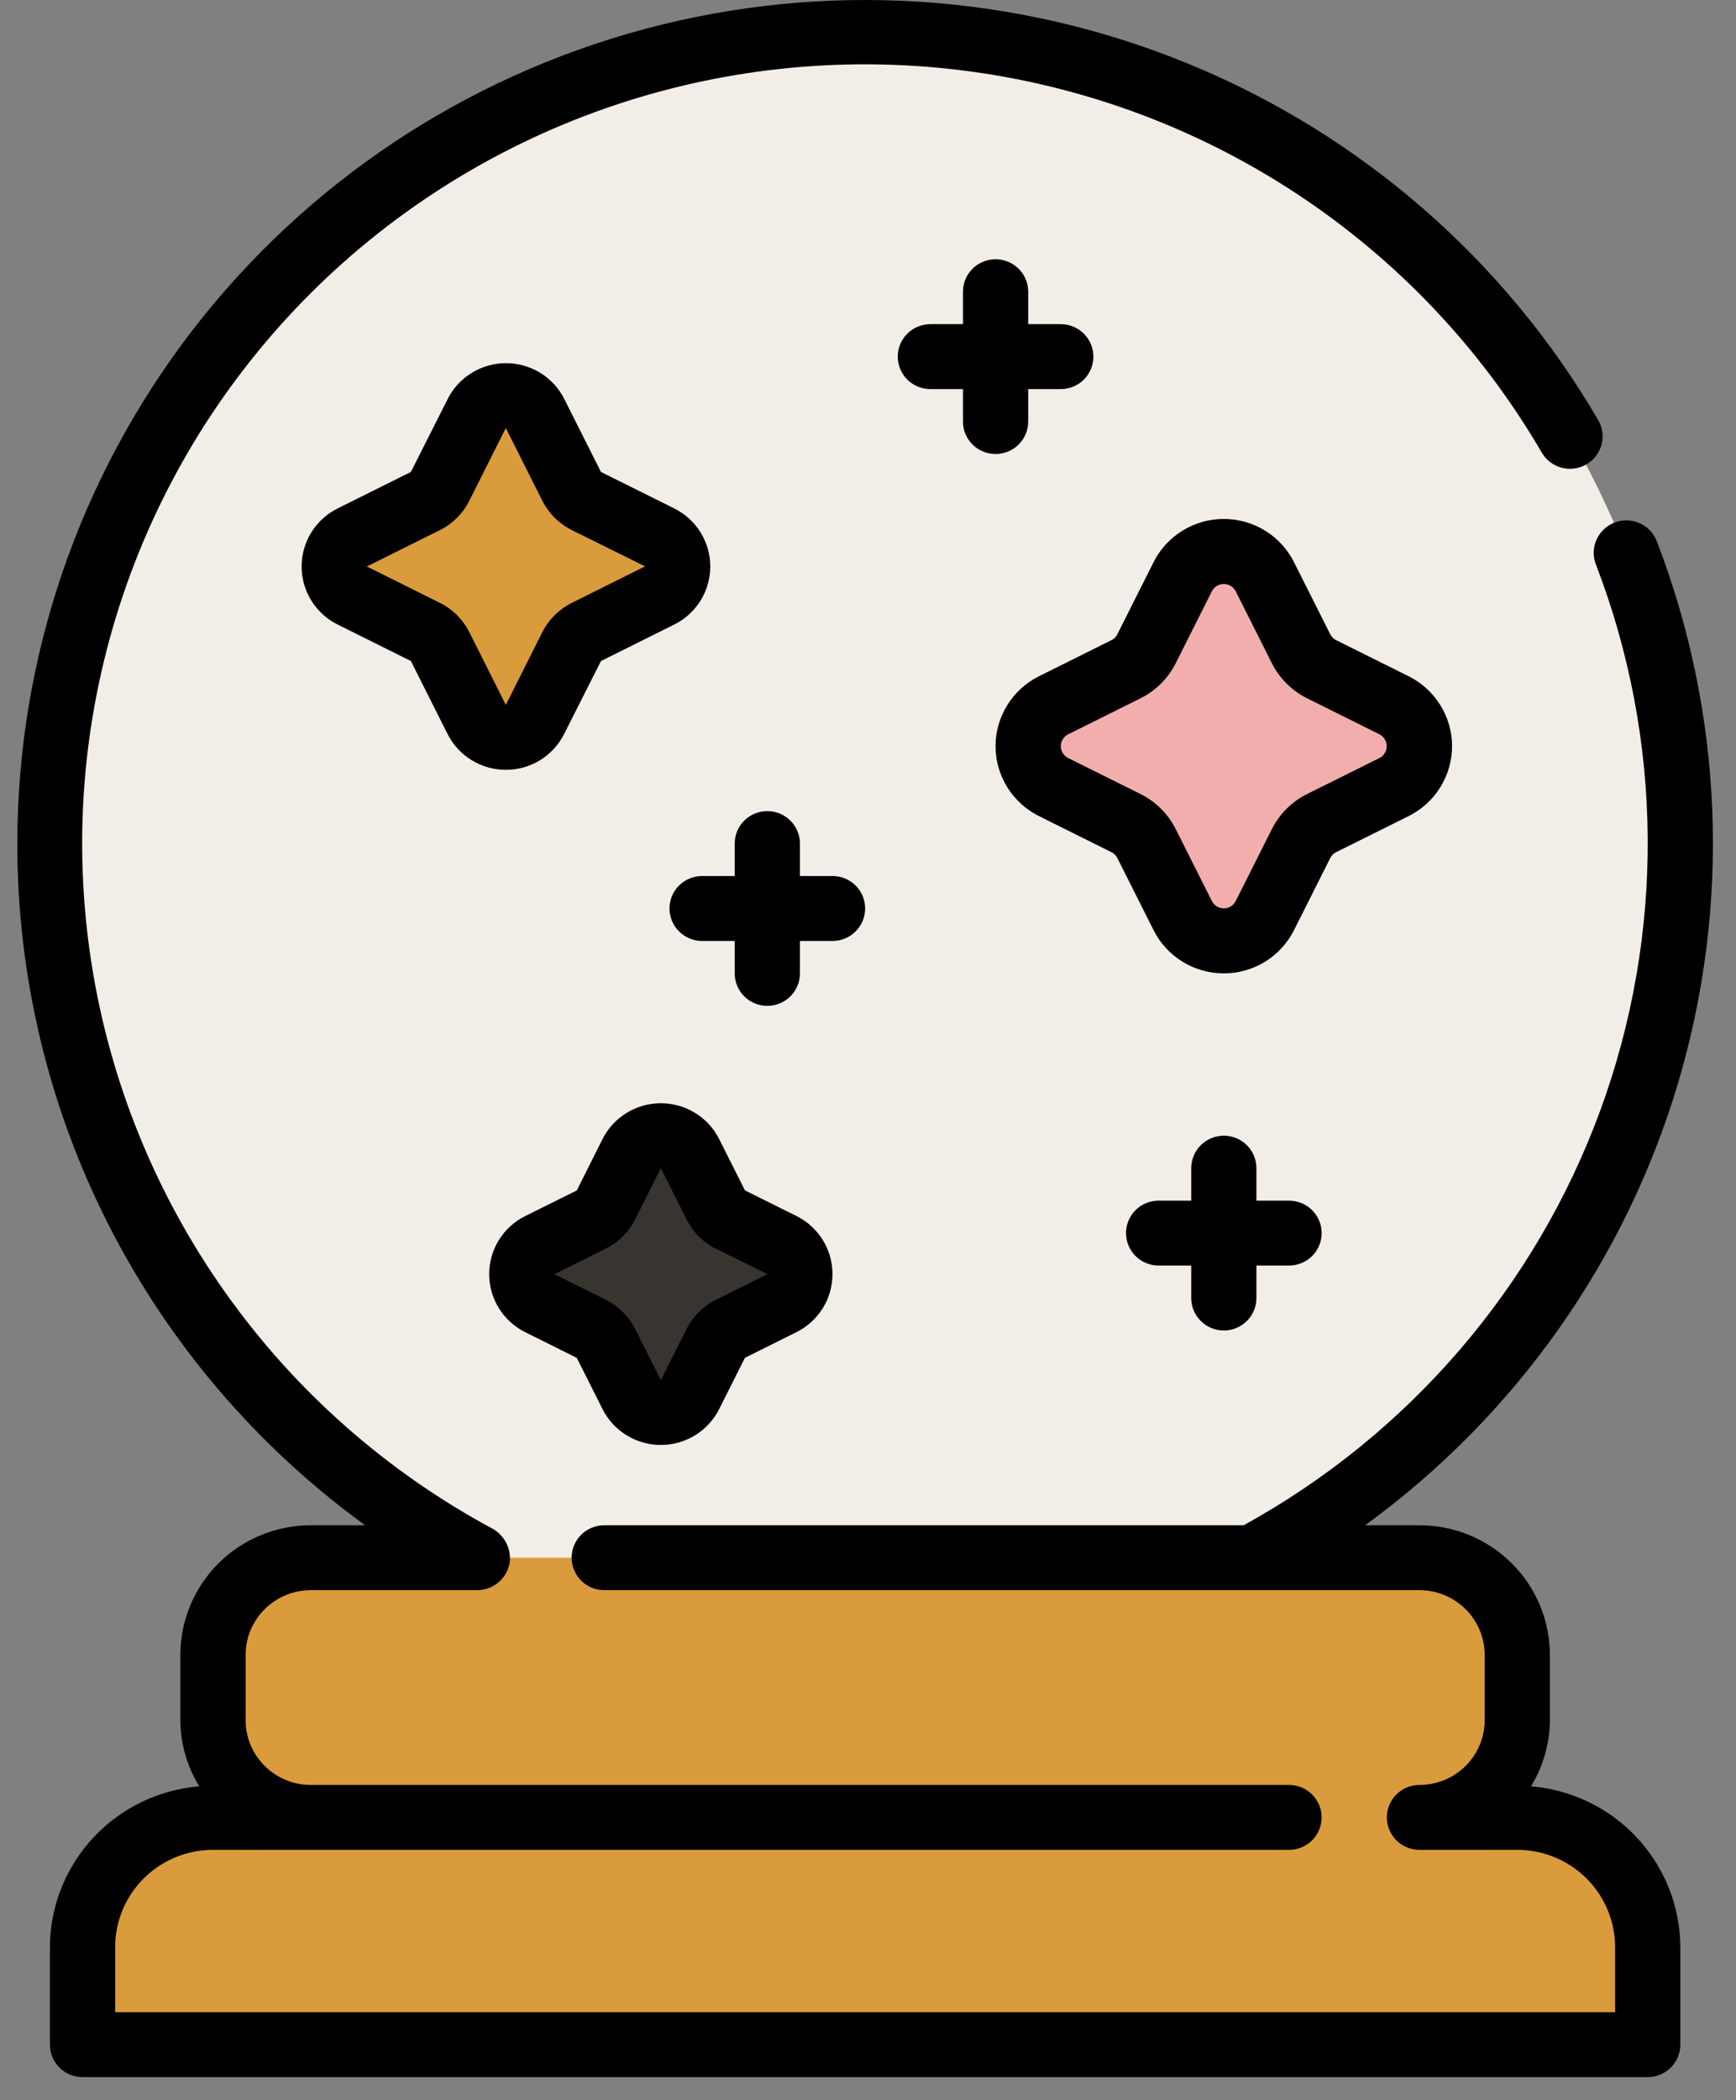 <svg width="43" height="52" viewBox="0 0 43 52" fill="none" xmlns="http://www.w3.org/2000/svg">
<rect x="0" y="0" width="43" height="52" fill="#808080" stroke="none"/>
<ellipse cx="21.428" cy="20.886" rx="20.192" ry="20.094" fill="#F2EDE7"/>
<rect x="6.083" y="38.569" width="30.692" height="7.234" fill="#DA9B3C"/>
<rect x="2.852" y="45.802" width="37.154" height="4.822" fill="#DA9B3C"/>
<path d="M12.543 9.634L13.743 12.742L16.582 14.054L13.743 15.367L12.543 18.475L11.344 15.367L8.505 14.054L11.344 12.742L12.543 9.634Z" fill="#DA9B3C"/>
<path d="M16.179 28.12L17.464 30.458L19.813 31.736L17.464 33.015L16.179 35.353L14.893 33.015L12.544 31.736L14.893 30.458L16.179 28.12Z" fill="#383531"/>
<path d="M30.313 13.652L31.992 17.043L35.967 18.475L31.992 19.907L30.313 23.297L28.634 19.907L24.659 18.475L28.634 17.043L30.313 13.652Z" fill="#F2AEAD"/>
<path d="M0.429 20.886C0.427 24.176 1.206 27.42 2.703 30.353C4.2 33.286 6.373 35.826 9.044 37.765H7.698C6.841 37.765 6.019 38.104 5.413 38.706C4.808 39.309 4.467 40.127 4.467 40.98V42.587C4.47 43.167 4.632 43.735 4.935 44.229C3.929 44.312 2.991 44.767 2.306 45.505C1.621 46.243 1.239 47.209 1.236 48.214V50.625C1.236 50.838 1.321 51.042 1.473 51.193C1.624 51.344 1.83 51.429 2.044 51.429H40.813C41.028 51.429 41.233 51.344 41.384 51.193C41.536 51.042 41.621 50.838 41.621 50.625V48.214C41.618 47.209 41.236 46.243 40.551 45.505C39.867 44.767 38.928 44.312 37.922 44.229C38.225 43.735 38.387 43.167 38.39 42.587V40.98C38.39 40.127 38.05 39.309 37.444 38.706C36.838 38.104 36.016 37.765 35.159 37.765H33.814C37.537 35.057 40.262 31.206 41.568 26.805C42.874 22.404 42.689 17.698 41.042 13.411C41.005 13.311 40.948 13.219 40.876 13.141C40.803 13.063 40.715 13 40.617 12.956C40.52 12.912 40.414 12.888 40.307 12.885C40.2 12.882 40.093 12.9 39.993 12.938C39.893 12.976 39.802 13.034 39.724 13.108C39.647 13.182 39.585 13.27 39.542 13.368C39.5 13.466 39.477 13.571 39.476 13.678C39.474 13.784 39.495 13.89 39.535 13.989C41.204 18.334 41.24 23.132 39.636 27.501C38.032 31.869 34.896 35.514 30.806 37.765H14.967C14.753 37.765 14.547 37.85 14.396 38C14.245 38.151 14.159 38.355 14.159 38.569C14.159 38.782 14.245 38.986 14.396 39.137C14.547 39.288 14.753 39.372 14.967 39.372H35.159C35.588 39.372 35.999 39.542 36.302 39.843C36.605 40.145 36.775 40.553 36.775 40.98V42.587C36.775 43.014 36.605 43.423 36.302 43.724C35.999 44.026 35.588 44.195 35.159 44.195C34.945 44.195 34.74 44.279 34.588 44.43C34.437 44.581 34.352 44.785 34.352 44.999C34.352 45.212 34.437 45.416 34.588 45.567C34.74 45.718 34.945 45.802 35.159 45.802H37.583C38.225 45.802 38.841 46.056 39.296 46.509C39.75 46.961 40.006 47.574 40.006 48.214V49.821H2.852V48.214C2.852 47.574 3.107 46.961 3.561 46.509C4.016 46.056 4.632 45.802 5.275 45.802H31.929C32.143 45.802 32.348 45.718 32.5 45.567C32.651 45.416 32.736 45.212 32.736 44.999C32.736 44.785 32.651 44.581 32.5 44.43C32.348 44.279 32.143 44.195 31.929 44.195H7.698C7.269 44.195 6.859 44.026 6.556 43.724C6.253 43.423 6.083 43.014 6.083 42.587V40.98C6.083 40.553 6.253 40.145 6.556 39.843C6.859 39.542 7.269 39.372 7.698 39.372H11.835C12.024 39.368 12.205 39.299 12.348 39.177C12.492 39.056 12.589 38.888 12.623 38.704C12.646 38.539 12.621 38.372 12.549 38.222C12.477 38.072 12.362 37.947 12.219 37.861C9.583 36.446 7.311 34.443 5.584 32.007C3.856 29.572 2.719 26.771 2.262 23.825C1.805 20.878 2.041 17.867 2.951 15.026C3.86 12.186 5.419 9.594 7.504 7.454C9.59 5.314 12.146 3.684 14.971 2.692C17.796 1.7 20.813 1.373 23.787 1.737C26.76 2.101 29.608 3.146 32.107 4.789C34.607 6.433 36.689 8.631 38.191 11.21C38.299 11.393 38.476 11.526 38.682 11.581C38.888 11.635 39.107 11.606 39.292 11.499C39.477 11.393 39.612 11.219 39.668 11.014C39.724 10.809 39.696 10.591 39.59 10.406C37.272 6.432 33.702 3.329 29.433 1.578C25.164 -0.174 20.434 -0.476 15.975 0.717C11.516 1.91 7.576 4.533 4.766 8.179C1.956 11.825 0.431 16.291 0.429 20.886Z" fill="black"/>
<path d="M24.66 11.241C24.874 11.241 25.08 11.157 25.231 11.006C25.383 10.855 25.468 10.651 25.468 10.438V9.634H26.275C26.489 9.634 26.695 9.549 26.846 9.399C26.998 9.248 27.083 9.043 27.083 8.83C27.083 8.617 26.998 8.413 26.846 8.262C26.695 8.111 26.489 8.026 26.275 8.026H25.468V7.223C25.468 7.01 25.383 6.805 25.231 6.654C25.08 6.504 24.874 6.419 24.66 6.419C24.446 6.419 24.24 6.504 24.089 6.654C23.937 6.805 23.852 7.01 23.852 7.223V8.026H23.044C22.83 8.026 22.625 8.111 22.473 8.262C22.322 8.413 22.237 8.617 22.237 8.83C22.237 9.043 22.322 9.248 22.473 9.399C22.625 9.549 22.83 9.634 23.044 9.634H23.852V10.438C23.852 10.651 23.937 10.855 24.089 11.006C24.24 11.157 24.446 11.241 24.66 11.241ZM21.429 22.494C21.429 22.281 21.344 22.076 21.193 21.925C21.041 21.775 20.836 21.69 20.622 21.69H19.814V20.886C19.814 20.673 19.729 20.469 19.577 20.318C19.426 20.167 19.22 20.083 19.006 20.083C18.792 20.083 18.586 20.167 18.435 20.318C18.284 20.469 18.198 20.673 18.198 20.886V21.69H17.391C17.177 21.69 16.971 21.775 16.82 21.925C16.668 22.076 16.583 22.281 16.583 22.494C16.583 22.707 16.668 22.912 16.82 23.062C16.971 23.213 17.177 23.298 17.391 23.298H18.198V24.101C18.198 24.314 18.284 24.519 18.435 24.67C18.586 24.82 18.792 24.905 19.006 24.905C19.22 24.905 19.426 24.82 19.577 24.67C19.729 24.519 19.814 24.314 19.814 24.101V23.298H20.622C20.836 23.298 21.041 23.213 21.193 23.062C21.344 22.912 21.429 22.707 21.429 22.494ZM30.314 32.943C30.528 32.943 30.733 32.858 30.885 32.707C31.036 32.556 31.121 32.352 31.121 32.139V31.335H31.929C32.143 31.335 32.349 31.25 32.5 31.1C32.652 30.949 32.737 30.744 32.737 30.531C32.737 30.318 32.652 30.114 32.5 29.963C32.349 29.812 32.143 29.728 31.929 29.728H31.121V28.924C31.121 28.711 31.036 28.506 30.885 28.355C30.733 28.205 30.528 28.12 30.314 28.12C30.099 28.12 29.894 28.205 29.743 28.355C29.591 28.506 29.506 28.711 29.506 28.924V29.728H28.698C28.484 29.728 28.279 29.812 28.127 29.963C27.976 30.114 27.891 30.318 27.891 30.531C27.891 30.744 27.976 30.949 28.127 31.1C28.279 31.25 28.484 31.335 28.698 31.335H29.506V32.139C29.506 32.352 29.591 32.556 29.743 32.707C29.894 32.858 30.099 32.943 30.314 32.943Z" fill="black"/>
<path d="M13.974 18.172L14.886 16.367L16.7 15.464C16.968 15.331 17.194 15.126 17.352 14.871C17.51 14.617 17.593 14.325 17.593 14.026C17.593 13.728 17.51 13.435 17.352 13.181C17.194 12.927 16.968 12.722 16.7 12.588L14.886 11.686L13.978 9.881C13.844 9.613 13.638 9.389 13.383 9.232C13.127 9.075 12.833 8.992 12.533 8.992C12.233 8.992 11.939 9.075 11.684 9.232C11.429 9.389 11.222 9.613 11.088 9.881L10.177 11.686L8.364 12.588C8.096 12.722 7.87 12.927 7.712 13.181C7.554 13.435 7.471 13.728 7.471 14.026C7.471 14.325 7.554 14.617 7.712 14.871C7.87 15.126 8.096 15.331 8.364 15.464L10.178 16.367L11.085 18.172C11.219 18.439 11.425 18.664 11.681 18.821C11.936 18.978 12.23 19.061 12.53 19.061C12.83 19.061 13.124 18.978 13.379 18.821C13.635 18.664 13.84 18.439 13.974 18.172ZM12.529 17.453L11.622 15.647C11.465 15.337 11.212 15.085 10.9 14.929L9.086 14.026L10.9 13.124C11.212 12.967 11.465 12.715 11.622 12.404L12.529 10.598L13.436 12.403C13.594 12.714 13.847 12.966 14.159 13.123L15.978 14.023L14.159 14.929C13.847 15.085 13.594 15.337 13.436 15.647L12.529 17.453ZM13.011 32.985L14.286 33.62L14.924 34.888C15.058 35.155 15.264 35.38 15.52 35.537C15.775 35.694 16.069 35.777 16.369 35.777C16.669 35.777 16.963 35.694 17.218 35.537C17.474 35.38 17.68 35.155 17.814 34.888L18.452 33.619L19.727 32.984C19.996 32.851 20.221 32.645 20.379 32.392C20.537 32.138 20.62 31.845 20.62 31.546C20.62 31.248 20.537 30.955 20.379 30.701C20.221 30.447 19.996 30.242 19.727 30.108L18.452 29.474L17.814 28.204C17.68 27.937 17.474 27.713 17.218 27.556C16.963 27.399 16.669 27.316 16.369 27.316C16.069 27.316 15.775 27.399 15.52 27.556C15.264 27.713 15.058 27.937 14.924 28.204L14.287 29.475L13.01 30.109C12.741 30.243 12.516 30.448 12.358 30.702C12.2 30.956 12.117 31.249 12.117 31.547C12.117 31.846 12.2 32.138 12.358 32.392C12.516 32.646 12.742 32.852 13.011 32.985ZM15.01 30.912C15.322 30.757 15.575 30.505 15.731 30.194L16.369 28.924L17.007 30.194C17.162 30.507 17.416 30.761 17.73 30.917L19.01 31.549H19.005L17.73 32.184C17.418 32.34 17.164 32.592 17.007 32.902L16.369 34.171L15.731 32.902C15.574 32.592 15.321 32.34 15.009 32.184L13.733 31.549L15.01 30.912ZM33.097 21.099L34.892 20.206C35.215 20.045 35.486 19.798 35.676 19.492C35.866 19.186 35.967 18.834 35.967 18.475C35.967 18.116 35.866 17.764 35.676 17.458C35.486 17.152 35.215 16.905 34.892 16.744L33.095 15.85C33.032 15.819 32.981 15.768 32.95 15.705L32.052 13.919C31.89 13.597 31.642 13.327 31.335 13.138C31.028 12.949 30.674 12.849 30.313 12.849C29.952 12.849 29.598 12.949 29.291 13.138C28.984 13.327 28.735 13.597 28.574 13.919L27.676 15.705C27.644 15.768 27.593 15.82 27.529 15.851L25.734 16.744C25.411 16.905 25.14 17.152 24.95 17.458C24.76 17.764 24.659 18.116 24.659 18.475C24.659 18.834 24.76 19.186 24.95 19.492C25.14 19.798 25.411 20.045 25.734 20.206L27.53 21.1C27.593 21.131 27.644 21.182 27.676 21.245L28.574 23.031C28.735 23.353 28.984 23.623 29.291 23.812C29.598 24.001 29.952 24.101 30.313 24.101C30.674 24.101 31.028 24.001 31.335 23.812C31.642 23.623 31.89 23.353 32.052 23.031L32.95 21.245C32.982 21.181 33.033 21.13 33.097 21.099ZM31.505 20.526L30.607 22.312C30.579 22.366 30.537 22.411 30.485 22.443C30.433 22.474 30.374 22.491 30.313 22.491C30.252 22.491 30.192 22.474 30.141 22.443C30.089 22.411 30.047 22.366 30.019 22.312L29.121 20.526C28.932 20.152 28.628 19.849 28.252 19.661L26.456 18.768C26.402 18.74 26.357 18.698 26.325 18.646C26.293 18.595 26.276 18.535 26.276 18.475C26.276 18.415 26.293 18.355 26.325 18.304C26.357 18.252 26.402 18.21 26.456 18.182L28.25 17.29C28.627 17.102 28.932 16.798 29.121 16.424L30.019 14.638C30.047 14.584 30.089 14.539 30.141 14.508C30.193 14.477 30.252 14.46 30.313 14.46C30.374 14.46 30.433 14.477 30.485 14.508C30.537 14.539 30.579 14.584 30.607 14.638L31.505 16.424C31.694 16.798 31.998 17.101 32.374 17.289L34.17 18.182C34.224 18.21 34.269 18.252 34.3 18.304C34.332 18.355 34.348 18.415 34.348 18.475C34.348 18.535 34.332 18.595 34.3 18.646C34.269 18.698 34.224 18.74 34.17 18.768L32.376 19.66C31.999 19.848 31.694 20.152 31.505 20.526Z" fill="black"/>
</svg>
